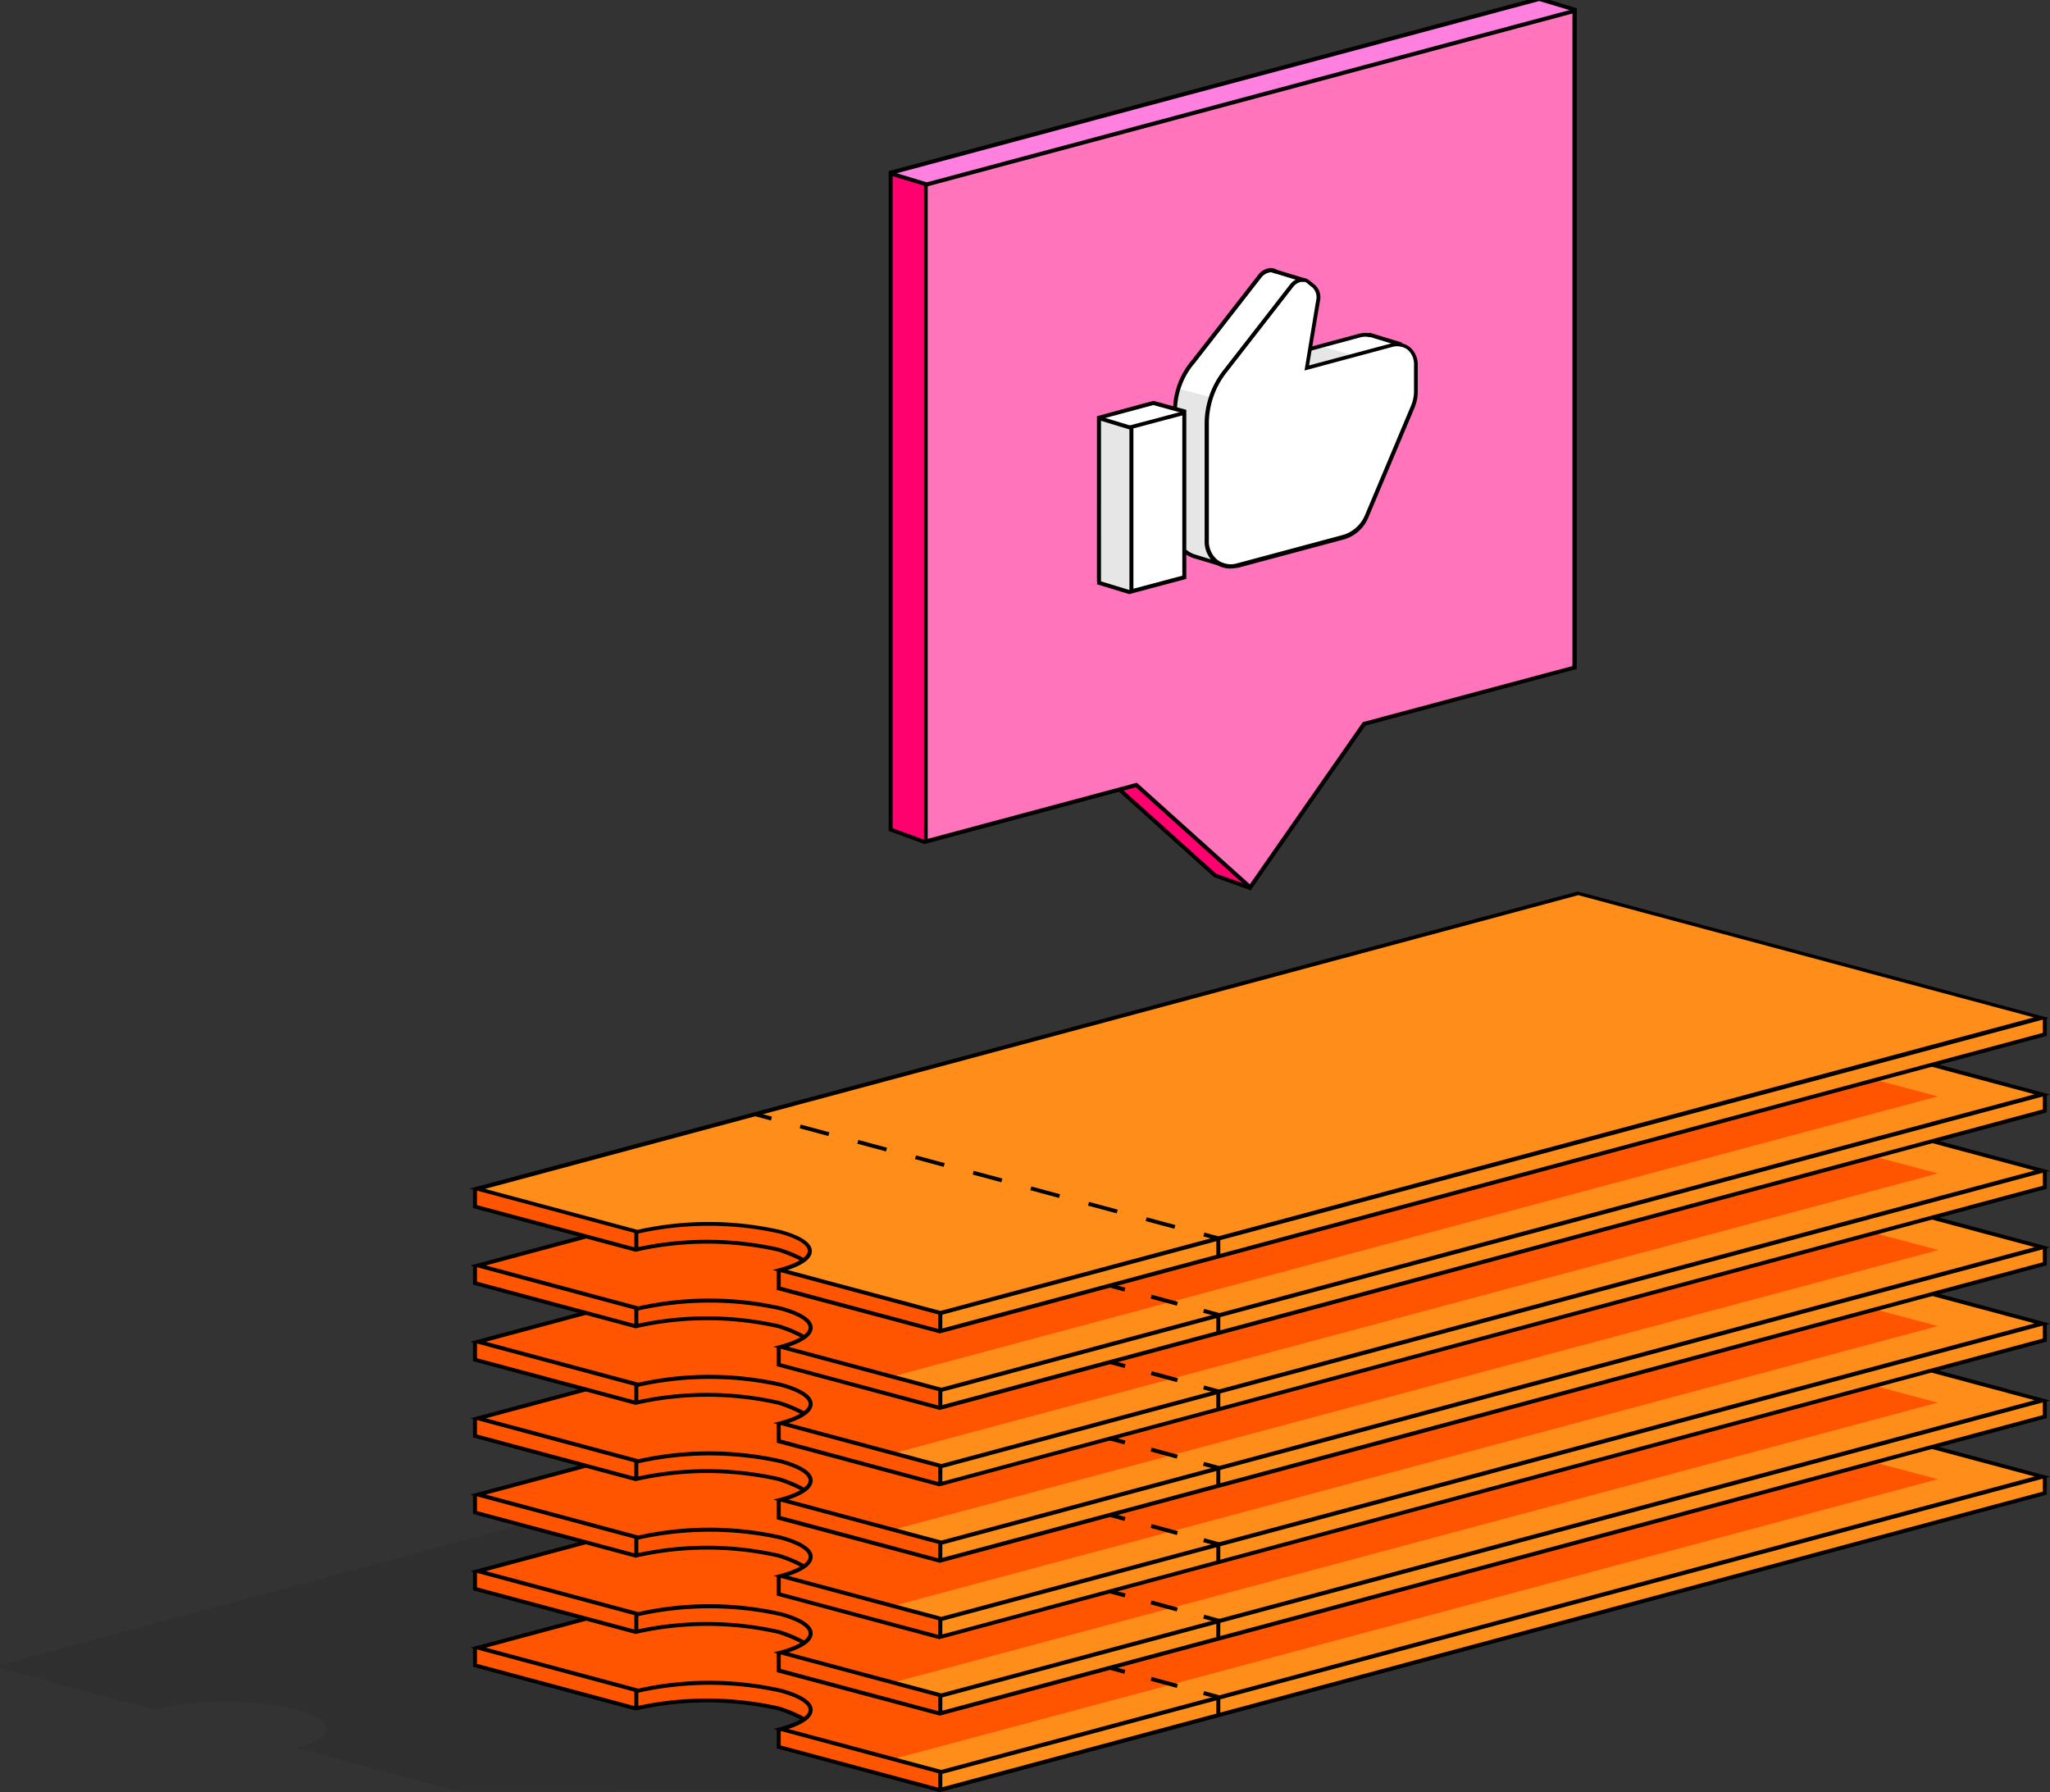 <svg xmlns="http://www.w3.org/2000/svg" xmlns:xlink="http://www.w3.org/1999/xlink" width="286" height="250" viewBox="0 0 286 250">
  <rect x="0" y="0" width="286" height="250" fill="#333333" stroke="none"/>
  <defs>
    <clipPath id="clip-path">
      <rect id="矩形_1044" data-name="矩形 1044" width="286" height="250" transform="translate(-41 219)" fill="#fff" stroke="#707070" stroke-width="1"/>
    </clipPath>
  </defs>
  <g id="蒙版组_15" data-name="蒙版组 15" transform="translate(41 -219)" clip-path="url(#clip-path)">
    <g id="_10" data-name="10" transform="translate(-41.896 218.55)">
      <path id="路径_11628" data-name="路径 11628" d="M42.267,336.517a45.105,45.105,0,0,0-19.91,0L0,330.511l153.57-41.192-21.615,58.432-67.33.111-22.357-6.006C47.791,340.41,47.791,338,42.267,336.517Z" transform="translate(0 -97.598)" fill="rgba(0,0,0,0.08)"/>
      <path id="路径_11629" data-name="路径 11629" d="M320.354,305.126V302.6L255.249,285.29l-153.57,41.229-.223.037-.074,2.484,22.431,6.006s6.6-1.594,11.123-1.113c0,0,6.562.111,9.121,1.186,2.558,1.038,3.189,1.372,3.189,1.372s-2.893,1.26-3.263,1.372c-.371.074-.186.3-.186.3v2.15l22.431,6.081Z" transform="translate(-34.2 -96.239)" fill="#ff8d19"/>
      <path id="路径_11630" data-name="路径 11630" d="M187.838,370.578l-.111,2.559-22.394-6.081v-2.187l.186-.3Z" transform="translate(-55.773 -122.983)" fill="#f50"/>
      <path id="路径_11631" data-name="路径 11631" d="M158.7,359.976s2.187-1.557-.26-2.893-7.045-1.854-7.045-1.854-6.488-.445-9.009-.3c-2.559.185-6.859,1-6.859,1l-.074,2.521s6.6-1.52,10.122-1.038a48.3,48.3,0,0,1,6.266.408,30.85,30.85,0,0,1,3.893.816c.963.408,2.558,1.076,2.558,1.076Z" transform="translate(-45.694 -119.721)" fill="#f50"/>
      <path id="路径_11632" data-name="路径 11632" d="M123.757,353.365V356l-22.431-6.006v-2.484Z" transform="translate(-34.181 -117.227)" fill="#f50"/>
      <path id="路径_11633" data-name="路径 11633" d="M143.722,340.782v-2.15l3.448-1.668s-2.521-1.891-7.823-2.224-10.011-.26-10.011-.26l-5.635,1-22.431-6.007V326.99l15.386-4-6.637-1.816,131.807-34.592,63.585,16.87L154.549,343.86Z" transform="translate(-34.162 -96.673)" fill="#f50"/>
      <path id="路径_11634" data-name="路径 11634" d="M320.354,288.975v-2.521l-65.105-17.278-153.57,41.191-.223.037-.074,2.484,22.431,6.006s6.6-1.594,11.123-1.112c0,0,6.562.111,9.121,1.186,2.558,1.038,3.189,1.372,3.189,1.372s-2.893,1.26-3.263,1.372c-.371.074-.186.3-.186.3v2.15l22.431,6.081Z" transform="translate(-34.2 -90.803)" fill="#ff8d19"/>
      <path id="路径_11635" data-name="路径 11635" d="M143.722,324.669v-2.15l3.448-1.669s-2.521-1.891-7.823-2.224-10.011-.26-10.011-.26l-5.635,1-22.431-6.006v-2.484l15.386-4-6.637-1.817,131.807-34.592,63.585,16.87L154.549,327.747Z" transform="translate(-34.162 -91.237)" fill="#f50"/>
      <path id="路径_11636" data-name="路径 11636" d="M187.838,354.427l-.111,2.559-22.394-6.081v-2.15l.186-.3Z" transform="translate(-55.773 -117.547)" fill="#f50"/>
      <path id="路径_11637" data-name="路径 11637" d="M158.7,343.806s2.187-1.557-.26-2.892-7.045-1.854-7.045-1.854-6.488-.445-9.009-.3c-2.559.185-6.859,1-6.859,1l-.074,2.521s6.6-1.52,10.122-1.038a48.2,48.2,0,0,1,6.266.408,30.809,30.809,0,0,1,3.893.815c.963.408,2.558,1.076,2.558,1.076Z" transform="translate(-45.694 -114.267)" fill="#f50"/>
      <path id="路径_11638" data-name="路径 11638" d="M123.757,337.214v2.633l-22.431-6.006v-2.447Z" transform="translate(-34.181 -111.791)" fill="#f50"/>
      <path id="路径_11639" data-name="路径 11639" d="M320.354,272.9v-2.522l-65.105-17.315-153.57,41.229-.223.037-.074,2.484,22.431,6.006s6.6-1.594,11.123-1.112c0,0,6.562.111,9.121,1.186,2.558,1.038,3.189,1.372,3.189,1.372s-2.893,1.26-3.263,1.372c-.371.074-.186.3-.186.3v2.15l22.431,6.081Z" transform="translate(-34.2 -85.367)" fill="#ff8d19"/>
      <path id="路径_11640" data-name="路径 11640" d="M143.722,308.555V306.4l3.448-1.668s-2.521-1.891-7.823-2.225-10.011-.26-10.011-.26l-5.635,1-22.431-6.006v-2.484l15.386-4-6.637-1.816L241.826,254.35l63.585,16.869L154.549,311.633Z" transform="translate(-34.162 -85.801)" fill="#f50"/>
      <path id="路径_11641" data-name="路径 11641" d="M187.838,338.369l-.111,2.559-22.394-6.081V332.66l.186-.26Z" transform="translate(-55.773 -112.13)" fill="#f50"/>
      <path id="路径_11642" data-name="路径 11642" d="M158.7,327.748s2.187-1.557-.26-2.892S151.4,323,151.4,323s-6.488-.445-9.009-.3a66.5,66.5,0,0,0-6.859,1l-.074,2.521s6.6-1.52,10.122-1.038a48.188,48.188,0,0,1,6.266.407,30.732,30.732,0,0,1,3.893.816c.963.407,2.558,1.075,2.558,1.075Z" transform="translate(-45.694 -108.85)" fill="#f50"/>
      <path id="路径_11643" data-name="路径 11643" d="M123.757,321.157v2.632l-22.431-6.006v-2.447Z" transform="translate(-34.181 -106.374)" fill="#f50"/>
      <path id="路径_11644" data-name="路径 11644" d="M320.354,256.9v-2.521l-65.105-17.315-153.57,41.192-.223.037-.074,2.484,22.431,6.006s6.6-1.594,11.123-1.113c0,0,6.562.111,9.121,1.187,2.558,1.038,3.189,1.372,3.189,1.372s-2.893,1.26-3.263,1.372c-.371.074-.186.3-.186.3v2.15l22.431,6.081Z" transform="translate(-34.2 -79.969)" fill="#ff8d19"/>
      <path id="路径_11645" data-name="路径 11645" d="M187.838,322.349l-.111,2.521-22.394-6.081v-2.15l.186-.3Z" transform="translate(-55.773 -106.714)" fill="#f50"/>
      <path id="路径_11646" data-name="路径 11646" d="M143.722,292.516v-2.15l3.448-1.669s-2.521-1.891-7.823-2.225-10.011-.259-10.011-.259l-5.635,1-22.431-6.006v-2.447l15.386-4-6.637-1.817L241.9,238.348l63.586,16.869L154.549,295.594Z" transform="translate(-34.162 -80.403)" fill="#f50"/>
      <path id="路径_11647" data-name="路径 11647" d="M158.7,311.7s2.187-1.557-.26-2.893-7.045-1.853-7.045-1.853-6.488-.445-9.009-.26a66.475,66.475,0,0,0-6.859,1l-.074,2.521s6.6-1.52,10.122-1.038a48.289,48.289,0,0,1,6.266.408,30.847,30.847,0,0,1,3.893.816c.963.371,2.558,1.075,2.558,1.075Z" transform="translate(-45.694 -103.444)" fill="#f50"/>
      <path id="路径_11648" data-name="路径 11648" d="M123.72,305.136l.037,2.633-22.431-6.044v-2.447Z" transform="translate(-34.181 -100.957)" fill="#f50"/>
      <path id="路径_11649" data-name="路径 11649" d="M320.354,240.784v-2.521l-65.105-17.315-153.57,41.229-.223.037-.074,2.484,22.431,6.006s6.6-1.594,11.123-1.112c0,0,6.562.111,9.121,1.186,2.558,1.038,3.189,1.372,3.189,1.372s-2.893,1.261-3.263,1.372c-.371.074-.186.3-.186.3v2.15l22.431,6.081Z" transform="translate(-34.2 -74.534)" fill="#ff8d19"/>
      <path id="路径_11650" data-name="路径 11650" d="M187.838,306.254l-.074,2.558-22.431-6.081v-2.187l.186-.26Z" transform="translate(-55.773 -101.297)" fill="#f50"/>
      <path id="路径_11651" data-name="路径 11651" d="M158.7,295.633s2.187-1.557-.26-2.892-7.045-1.854-7.045-1.854-6.488-.445-9.009-.3c-2.559.185-6.859,1-6.859,1l-.074,2.521s6.6-1.52,10.122-1.038a48.2,48.2,0,0,1,6.266.408,30.716,30.716,0,0,1,3.893.816c.963.407,2.558,1.075,2.558,1.075Z" transform="translate(-45.694 -98.016)" fill="#f50"/>
      <path id="路径_11652" data-name="路径 11652" d="M123.757,289.023v2.632l-22.431-6.006v-2.484Z" transform="translate(-34.181 -95.521)" fill="#f50"/>
      <path id="路径_11653" data-name="路径 11653" d="M143.722,276.44v-2.15l3.448-1.669s-2.521-1.891-7.823-2.225-10.011-.259-10.011-.259l-5.635,1-22.431-6.006v-2.484l15.386-4-6.637-1.817,131.807-34.592L305.412,239.1,154.549,279.518Z" transform="translate(-34.162 -74.968)" fill="#f50"/>
      <path id="路径_11654" data-name="路径 11654" d="M320.354,224.614v-2.521l-65.068-17.315L101.679,246.007l-.223.037-.074,2.484,22.431,6.006s6.6-1.594,11.123-1.112c0,0,6.562.111,9.121,1.186,2.558,1.038,3.189,1.372,3.189,1.372s-2.893,1.261-3.263,1.372c-.371.074-.186.3-.186.3v2.15l22.431,6.081Z" transform="translate(-34.2 -69.079)" fill="#ff8d19"/>
      <path id="路径_11655" data-name="路径 11655" d="M187.838,290.084l-.074,2.558-22.431-6.081v-2.187l.186-.26Z" transform="translate(-55.773 -95.842)" fill="#f50"/>
      <path id="路径_11656" data-name="路径 11656" d="M158.7,279.474s2.187-1.557-.26-2.892-7.045-1.853-7.045-1.853-6.488-.445-9.009-.26a66.493,66.493,0,0,0-6.859,1l-.074,2.521s6.6-1.52,10.122-1.038a48.289,48.289,0,0,1,6.266.408,30.839,30.839,0,0,1,3.893.816c.963.408,2.558,1.076,2.558,1.076Z" transform="translate(-45.694 -92.573)" fill="#f50"/>
      <path id="路径_11657" data-name="路径 11657" d="M123.757,272.853v2.632l-22.431-6.006v-2.484Z" transform="translate(-34.181 -90.067)" fill="#f50"/>
      <path id="路径_11658" data-name="路径 11658" d="M143.722,260.215v-2.15l3.448-1.669s-2.521-1.891-7.823-2.225-10.011-.26-10.011-.26l-5.635,1-22.431-6.006v-2.484l15.386-4L110.02,240.6l131.807-34.592,63.585,16.87L154.549,263.292Z" transform="translate(-34.162 -69.494)" fill="#f50"/>
      <path id="路径_11659" data-name="路径 11659" d="M320.354,208.5v-2.521l-65.105-17.315-153.57,41.192-.223.037-.074,2.484,22.431,6.006s6.6-1.594,11.123-1.113c0,0,6.562.111,9.121,1.187,2.558,1.038,3.189,1.372,3.189,1.372s-2.893,1.26-3.263,1.372c-.371.074-.186.3-.186.3v2.15l22.431,6.081Z" transform="translate(-34.2 -63.643)" fill="#ff8d19"/>
      <path id="路径_11660" data-name="路径 11660" d="M187.838,273.952l-.074,2.558-22.431-6.118v-2.15l.186-.3Z" transform="translate(-55.773 -90.388)" fill="#f50"/>
      <path id="路径_11661" data-name="路径 11661" d="M158.7,263.294s2.187-1.557-.26-2.892-7.045-1.854-7.045-1.854-6.488-.445-9.009-.3a66.351,66.351,0,0,0-6.859,1l-.074,2.521s6.6-1.52,10.122-1.038a48.212,48.212,0,0,1,6.266.408,30.729,30.729,0,0,1,3.893.816c.963.408,2.558,1.075,2.558,1.075Z" transform="translate(-45.694 -87.107)" fill="#f50"/>
      <path id="路径_11662" data-name="路径 11662" d="M123.757,256.739v2.632l-22.431-6.006v-2.484Z" transform="translate(-34.181 -84.631)" fill="#f50"/>
      <path id="路径_11663" data-name="路径 11663" d="M284.379,2.023V93.638L255.015,101.5l-15.906,22.8-4.894-1.668-13.236-11.9-27.289,7.23-4.745-1.743.074-91.467L279.3.391Z" transform="translate(-63.738 -0.132)" fill="#ff74ba"/>
      <path id="路径_11664" data-name="路径 11664" d="M193.913,38.819l-4.894-1.668-.074,91.467,4.745,1.742Z" transform="translate(-63.738 -12.532)" fill="#ff006e"/>
      <path id="路径_11665" data-name="路径 11665" d="M254.9,179.812l-.445-.779L239.473,165.5l-2.187.926,13.236,11.9Z" transform="translate(-80.045 -55.829)" fill="#ff006e"/>
      <path id="路径_11666" data-name="路径 11666" d="M284.416,2.023,279.337.391,189.056,24.751l4.894,1.668Z" transform="translate(-63.775 -0.132)" fill="#ff80df"/>
      <path id="路径_11667" data-name="路径 11667" d="M232.7,78.131l7.415-2.373,3.077,1.112.594-2.781.3-1.668,5.339-6.933,5.932-7.452,1.3-.519.89.185,3.559,1.186,1.557.927.593,1v.927L262.1,68.677l.593-.371,7.341-1.928,4.338,1.372,1.557.742.7.89.223,1.186-.037,4.746-.259.927-6.563,15.572-.63.927-.779,1-1.112.779-.742.3-15.313,4-1.149-.037-1.52-.556-3.189-1-1.075-.408-.037,3.559-7.342,1.78-.519.186-4.227-1.3Z" transform="translate(-78.384 -19.402)" fill="#fff"/>
      <path id="路径_11668" data-name="路径 11668" d="M232.7,88.625l4.486,1.446-.074,22.579-4.745-1.112Z" transform="translate(-78.384 -29.896)" fill="#e6e6e6"/>
      <path id="路径_11669" data-name="路径 11669" d="M249.292,82.527l4.486,1.186-.593,1.706v17.352l.223,2.373,1.372,1.705-3.708-1.186-1.113-.816L250,85.827l-1.3-.519.148-1.928Z" transform="translate(-83.895 -27.839)" fill="#e6e6e6"/>
      <path id="路径_11670" data-name="路径 11670" d="M278.584,73.518l4.042,1.186-5.9,1.928.334-2.558Z" transform="translate(-93.351 -24.8)" fill="#e6e6e6"/>
      <path id="路径_11671" data-name="路径 11671" d="M241.449,125.462l-16.017-14.386-29.549,7.935V26.8l91.059-24.4V94.577l-29.476,7.9ZM225.58,110.446l15.758,14.163,15.758-22.617,29.253-7.823V3.148L196.4,27.247V118.27Z" transform="translate(-66.078 -0.812)"/>
      <path id="路径_11672" data-name="路径 11672" d="M193.372,118.162l-4.931-1.817V24.322L279.2,0l5.228,1.594-.148.519L279.2.593,189,24.767v91.207l4.56,1.669Z" transform="translate(-63.568)"/>
      <path id="路径_11673" data-name="路径 11673" d="M255.321,180.876l-5.154-1.853-13.273-11.939.37-.408,13.2,11.864,5.042,1.817Z" transform="translate(-79.913 -56.226)"/>
      <path id="路径_11674" data-name="路径 11674" d="M188.985,36.813l-.162.532,4.931,1.5.162-.532Z" transform="translate(-63.697 -12.418)"/>
      <path id="路径_11675" data-name="路径 11675" d="M239.132,112.679V89.173l7.934-2.113v23.507Zm.556-23.1v22.357l6.822-1.817V87.764Z" transform="translate(-80.668 -29.368)"/>
      <path id="路径_11676" data-name="路径 11676" d="M258.562,99.716a3.481,3.481,0,0,1-2.15-.7,3.9,3.9,0,0,1-1.446-3.189V79.287A12.148,12.148,0,0,1,257.6,72.02l9.232-11.864a2.368,2.368,0,0,1,1.594-.964,1.522,1.522,0,0,1,1.149.334l.779.63a2.293,2.293,0,0,1,.7,2.262l-1.52,8.972,11.346-3.04a3.037,3.037,0,0,1,2.669.445,3.185,3.185,0,0,1,1.15,2.6V75.1a5.919,5.919,0,0,1-.445,2.187l-6.415,15.239a5.286,5.286,0,0,1-3.374,3.115L259.675,99.6C259.3,99.642,258.933,99.716,258.562,99.716Zm10.121-40.005h-.148a1.888,1.888,0,0,0-1.224.742l-9.232,11.864a11.548,11.548,0,0,0-2.521,6.933V95.786a3.327,3.327,0,0,0,1.223,2.744,3.136,3.136,0,0,0,2.781.445l14.793-3.967a4.826,4.826,0,0,0,3-2.781l6.414-15.238a5.325,5.325,0,0,0,.408-1.965V71.316a2.664,2.664,0,0,0-.927-2.15,2.481,2.481,0,0,0-2.187-.334l-12.161,3.263,1.631-9.825a1.865,1.865,0,0,0-.519-1.743l-.779-.63A.835.835,0,0,0,268.684,59.711Z" transform="translate(-86.009 -19.965)"/>
      <path id="路径_11677" data-name="路径 11677" d="M232.862,110.33H232.3V87.195l7.861-2.15,4.6,1.261-.148.556-4.449-1.223-7.3,1.965Z" transform="translate(-78.365 -28.688)"/>
      <path id="路径_11678" data-name="路径 11678" d="M277.158,73.251l-.148-.519,6.9-1.854a3.341,3.341,0,0,1,1.706-.037l-.148.519a2.751,2.751,0,0,0-1.446.037Z" transform="translate(-93.445 -23.865)"/>
      <path id="路径_11679" data-name="路径 11679" d="M248.864,76.846h-.556a10.957,10.957,0,0,1,2.632-6.9l9.232-11.864a2.367,2.367,0,0,1,1.594-.964,1.523,1.523,0,0,1,1.149.334l-.334.445a.976.976,0,0,0-.742-.185,1.888,1.888,0,0,0-1.223.742l-9.232,11.864A10.279,10.279,0,0,0,248.864,76.846Z" transform="translate(-83.763 -19.267)"/>
      <path id="路径_11680" data-name="路径 11680" d="M166.074,270.317,166,270.28l-23.358-6.266,1-.26c2.447-.667,3.93-1.557,3.93-2.41s-1.483-1.743-3.93-2.41a45.556,45.556,0,0,0-19.761,0l-.074.037-.074-.037-23.358-6.265,16.091-4.3.148.519-14.089,3.782,21.282,5.71a45.436,45.436,0,0,1,19.984.037c2.818.779,4.338,1.78,4.338,2.929,0,1.038-1.149,1.928-3.374,2.67l21.319,5.71,152.532-40.932-14.386-3.856.148-.519,16.388,4.412Z" transform="translate(-33.86 -75.704)"/>
      <path id="路径_11681" data-name="路径 11681" d="M234.971,270.855l-.146.537,2.147.581.146-.537Z" transform="translate(-79.215 -91.369)"/>
      <path id="路径_11682" data-name="路径 11682" d="M243.749,273.216l-.145.537,3.65.989.146-.537Z" transform="translate(-82.176 -92.166)"/>
      <path id="路径_11683" data-name="路径 11683" d="M254.788,276.2l-.146.537,2.147.582.146-.537Z" transform="translate(-85.9 -93.173)"/>
      <path id="路径_11684" data-name="路径 11684" d="M146.946,277.247a19.591,19.591,0,0,0-3.411-1.446,44.771,44.771,0,0,0-19.836,0l-.074.037-.074-.037-22.617-6.081v-2.669h.557v2.262l22.134,5.932a45.77,45.77,0,0,1,20.058.037,18.529,18.529,0,0,1,3.522,1.483Z" transform="translate(-34.049 -90.086)"/>
      <path id="路径_11685" data-name="路径 11685" d="M187.576,275.047l-.037-.037-22.654-6.081v-2.67h.557v2.262l22.134,5.932,153.94-41.34v-2.15h.557v2.558l-.223.074Z" transform="translate(-55.622 -77.912)"/>
      <path id="路径_11686" data-name="路径 11686" d="M257.984,277.514h-.556v2.447h.556Z" transform="translate(-86.84 -93.615)"/>
      <path id="路径_11687" data-name="路径 11687" d="M166.074,286.375l-.074-.037-23.358-6.266,1-.26c2.447-.667,3.93-1.557,3.93-2.409s-1.483-1.743-3.93-2.41a45.553,45.553,0,0,0-19.761,0l-.074.037-.074-.037-23.358-6.266,16.091-4.3.148.519-14.089,3.782,21.282,5.71a45.435,45.435,0,0,1,19.984.037c2.818.779,4.338,1.779,4.338,2.929,0,1.038-1.149,1.928-3.374,2.669l21.319,5.709,152.532-40.932-14.386-3.855.148-.52,16.388,4.412Z" transform="translate(-33.86 -81.12)"/>
      <path id="路径_11688" data-name="路径 11688" d="M235.022,286.959l-.146.537,2.147.582.146-.537Z" transform="translate(-79.232 -96.802)"/>
      <path id="路径_11689" data-name="路径 11689" d="M243.77,289.313l-.145.537,3.65.989.146-.537Z" transform="translate(-82.183 -97.596)"/>
      <path id="路径_11690" data-name="路径 11690" d="M254.8,292.324l-.146.537,2.147.582.146-.537Z" transform="translate(-85.905 -98.611)"/>
      <path id="路径_11691" data-name="路径 11691" d="M146.946,293.36a19.7,19.7,0,0,0-3.411-1.446,44.774,44.774,0,0,0-19.836,0l-.074.037-.074-.037-22.617-6.081v-2.669h.557v2.262l22.134,5.932a45.769,45.769,0,0,1,20.058.037,18.527,18.527,0,0,1,3.522,1.483Z" transform="translate(-34.049 -95.521)"/>
      <path id="路径_11692" data-name="路径 11692" d="M187.576,291.123h-.037l-22.654-6.081v-2.669h.557V284.6l22.134,5.969,153.94-41.377v-2.113h.557v2.559l-.223.037Z" transform="translate(-55.622 -83.348)"/>
      <path id="路径_11693" data-name="路径 11693" d="M257.984,293.627h-.556v2.447h.556Z" transform="translate(-86.84 -99.051)"/>
      <path id="路径_11694" data-name="路径 11694" d="M166.074,302.489l-.074-.037-23.358-6.266,1-.259c2.447-.668,3.93-1.557,3.93-2.41s-1.483-1.743-3.93-2.41a45.554,45.554,0,0,0-19.761,0l-.074.037-.074-.037-23.358-6.266,16.091-4.3.148.519-14.089,3.782,21.282,5.71a45.437,45.437,0,0,1,19.984.037c2.818.779,4.338,1.779,4.338,2.929,0,1.038-1.149,1.928-3.374,2.669l21.319,5.71,152.532-40.933-14.386-3.855.148-.52L320.757,261Z" transform="translate(-33.86 -86.556)"/>
      <path id="路径_11695" data-name="路径 11695" d="M234.989,303.043l-.146.537,2.147.582.146-.537Z" transform="translate(-79.221 -102.227)"/>
      <path id="路径_11696" data-name="路径 11696" d="M243.738,305.4l-.146.537,3.65.989.146-.537Z" transform="translate(-82.172 -103.021)"/>
      <path id="路径_11697" data-name="路径 11697" d="M254.771,308.408l-.146.537,2.147.581.146-.537Z" transform="translate(-85.894 -104.037)"/>
      <path id="路径_11698" data-name="路径 11698" d="M146.946,309.418a19.589,19.589,0,0,0-3.411-1.446,44.77,44.77,0,0,0-19.836,0l-.074.037-.074-.037-22.617-6.081v-2.67h.557v2.262l22.134,5.932a45.768,45.768,0,0,1,20.058.037,18.617,18.617,0,0,1,3.522,1.483Z" transform="translate(-34.049 -100.938)"/>
      <path id="路径_11699" data-name="路径 11699" d="M187.576,307.218l-.037-.037-22.654-6.043v-2.707h.557v2.262l22.134,5.932,153.94-41.34v-2.15h.557v2.558l-.223.074Z" transform="translate(-55.622 -88.765)"/>
      <path id="路径_11700" data-name="路径 11700" d="M257.984,309.684h-.556v2.447h.556Z" transform="translate(-86.84 -104.467)"/>
      <path id="路径_11701" data-name="路径 11701" d="M166.074,318.546l-.074-.037-23.358-6.266,1-.259c2.447-.667,3.93-1.557,3.93-2.41s-1.483-1.743-3.93-2.41a45.555,45.555,0,0,0-19.761,0l-.074.037-.074-.037L100.375,300.9l16.091-4.3.148.52L102.525,300.9l21.282,5.71a45.436,45.436,0,0,1,19.984.037c2.818.779,4.338,1.779,4.338,2.929,0,1.038-1.149,1.928-3.374,2.669l21.319,5.71,152.532-40.932-14.386-3.856.148-.52,16.388,4.412Z" transform="translate(-33.86 -91.973)"/>
      <path id="路径_11702" data-name="路径 11702" d="M235.009,319.141l-.145.537,2.147.582.145-.537Z" transform="translate(-79.228 -107.658)"/>
      <path id="路径_11703" data-name="路径 11703" d="M243.757,321.492l-.145.537,3.65.989.145-.537Z" transform="translate(-82.179 -108.451)"/>
      <path id="路径_11704" data-name="路径 11704" d="M254.8,324.48l-.146.537,2.147.582.146-.537Z" transform="translate(-85.903 -109.459)"/>
      <path id="路径_11705" data-name="路径 11705" d="M146.946,325.531a19.7,19.7,0,0,0-3.411-1.446,44.771,44.771,0,0,0-19.836,0l-.074.037-.074-.037L100.934,318v-2.67h.557V317.6l22.134,5.932a45.768,45.768,0,0,1,20.058.037,18.62,18.62,0,0,1,3.522,1.483Z" transform="translate(-34.049 -106.374)"/>
      <path id="路径_11706" data-name="路径 11706" d="M187.576,323.294h-.037l-22.654-6.081v-2.669h.557v2.262l22.134,5.932,153.94-41.377v-2.113h.557v2.559l-.223.037Z" transform="translate(-55.622 -94.2)"/>
      <path id="路径_11707" data-name="路径 11707" d="M257.984,325.8h-.556v2.447h.556Z" transform="translate(-86.84 -109.903)"/>
      <path id="路径_11708" data-name="路径 11708" d="M166.074,334.679l-.074-.037-23.358-6.266,1-.259c2.447-.667,3.93-1.557,3.93-2.41s-1.483-1.743-3.93-2.41a45.555,45.555,0,0,0-19.761,0l-.074.037-.074-.037-23.358-6.265,16.091-4.3.148.519-14.089,3.782,21.282,5.71a45.434,45.434,0,0,1,19.984.037c2.818.779,4.338,1.779,4.338,2.929,0,1.038-1.149,1.928-3.374,2.669l21.319,5.71,152.532-40.895-14.386-3.856.148-.52,16.388,4.412Z" transform="translate(-33.86 -97.428)"/>
      <path id="路径_11709" data-name="路径 11709" d="M235.03,335.24l-.145.537,2.147.582.146-.537Z" transform="translate(-79.235 -113.088)"/>
      <path id="路径_11710" data-name="路径 11710" d="M243.725,337.576l-.146.537,3.65.989.146-.537Z" transform="translate(-82.168 -113.876)"/>
      <path id="路径_11711" data-name="路径 11711" d="M254.817,340.577l-.146.537,2.148.582.145-.537Z" transform="translate(-85.91 -114.889)"/>
      <path id="路径_11712" data-name="路径 11712" d="M146.946,341.59a19.69,19.69,0,0,0-3.411-1.446,44.771,44.771,0,0,0-19.836,0l-.074.037-.074-.037-22.617-6.081v-2.669h.557v2.262l22.134,5.932a45.77,45.77,0,0,1,20.058.037,18.535,18.535,0,0,1,3.522,1.483Z" transform="translate(-34.049 -111.791)"/>
      <path id="路径_11713" data-name="路径 11713" d="M187.576,339.409l-.037-.037-22.654-6.044v-2.706h.557v2.261l22.134,5.933,153.94-41.34v-2.113h.557v2.558l-.223.037Z" transform="translate(-55.622 -99.636)"/>
      <path id="路径_11714" data-name="路径 11714" d="M257.984,341.856h-.556V344.3h.556Z" transform="translate(-86.84 -115.32)"/>
      <path id="路径_11715" data-name="路径 11715" d="M166.074,350.773l-.074-.037-23.358-6.266,1-.26c2.447-.667,3.93-1.557,3.93-2.41s-1.483-1.742-3.93-2.409a45.553,45.553,0,0,0-19.761,0l-.074.037-.074-.037-23.358-6.266,16.091-4.3.148.519-14.089,3.782,21.282,5.71a45.436,45.436,0,0,1,19.984.037c2.818.779,4.338,1.78,4.338,2.929,0,1.038-1.149,1.928-3.374,2.67l21.319,5.709,152.532-40.932-14.386-3.856.148-.519,16.388,4.412Z" transform="translate(-33.86 -102.845)"/>
      <path id="路径_11716" data-name="路径 11716" d="M234.964,351.314l-.145.537,2.147.581.145-.537Z" transform="translate(-79.213 -118.511)"/>
      <path id="路径_11717" data-name="路径 11717" d="M243.745,353.673l-.146.537,3.651.989.145-.537Z" transform="translate(-82.175 -119.307)"/>
      <path id="路径_11718" data-name="路径 11718" d="M254.784,356.659l-.145.537,2.147.582.145-.537Z" transform="translate(-85.899 -120.314)"/>
      <path id="路径_11719" data-name="路径 11719" d="M146.946,357.7a19.642,19.642,0,0,0-3.411-1.447,44.771,44.771,0,0,0-19.836,0l-.074.037-.074-.037-22.617-6.08v-2.67h.557v2.262l22.134,5.932a45.769,45.769,0,0,1,20.058.037,18.615,18.615,0,0,1,3.522,1.483Z" transform="translate(-34.049 -117.227)"/>
      <path id="路径_11720" data-name="路径 11720" d="M187.576,355.5l-.037-.037-22.654-6.08v-2.67h.557v2.262l22.134,5.932,153.94-41.34v-2.151h.557v2.559l-.223.074Z" transform="translate(-55.622 -105.053)"/>
      <path id="路径_11721" data-name="路径 11721" d="M257.984,357.97h-.556v2.447h.556Z" transform="translate(-86.84 -120.756)"/>
      <path id="路径_11722" data-name="路径 11722" d="M165.906,247.429l-.074-.037-23.358-6.266,1-.26c2.447-.667,3.93-1.557,3.93-2.409s-1.483-1.743-3.93-2.41a45.556,45.556,0,0,0-19.761,0l-.074.037-.074-.037-23.358-6.266,154.645-41.451.074.037,65.625,17.611Zm-21.319-6.3,21.319,5.71L318.438,205.9l-63.548-17.055L102.357,229.817l21.282,5.71a45.427,45.427,0,0,1,19.984.037c2.818.778,4.338,1.779,4.338,2.929C147.961,239.494,146.812,240.421,144.588,241.125Z" transform="translate(-33.803 -63.53)"/>
      <path id="路径_11723" data-name="路径 11723" d="M160.555,234.859l-.144.537,2.148.577.144-.537Z" transform="translate(-54.112 -79.226)"/>
      <path id="路径_11724" data-name="路径 11724" d="M221.975,251.931l-4-1.075.148-.519,4,1.075Zm-8.045-2.15-4-1.076.148-.519,4,1.075Zm-8.045-2.15-4-1.076.148-.519,4,1.075Zm-8.045-2.188-4-1.075.148-.519,4,1.075Zm-8.046-2.15-4-1.075.148-.52,4,1.076Zm-8.045-2.15-4-1.075.148-.52,4,1.075Zm-8.045-2.15-4-1.075.148-.52,4,1.076Z" transform="translate(-57.245 -80.083)"/>
      <path id="路径_11725" data-name="路径 11725" d="M254.842,260.128l-.144.537,2.149.576.144-.537Z" transform="translate(-85.919 -87.75)"/>
      <path id="路径_11726" data-name="路径 11726" d="M146.946,261.133a19.69,19.69,0,0,0-3.411-1.446,44.771,44.771,0,0,0-19.836,0l-.074.037-.074-.037-22.616-6.08v-2.67h.556V253.2l22.134,5.932a45.769,45.769,0,0,1,20.058.037,18.6,18.6,0,0,1,3.522,1.483Z" transform="translate(-34.049 -84.65)"/>
      <path id="路径_11727" data-name="路径 11727" d="M187.576,258.952l-.037-.037-22.654-6.044v-2.706h.557v2.262l22.134,5.932,153.94-41.34V214.9h.557v2.521l-.223.074Z" transform="translate(-55.622 -72.495)"/>
      <path id="路径_11728" data-name="路径 11728" d="M257.984,261.4h-.557v2.447h.557Z" transform="translate(-86.839 -88.18)"/>
      <path id="路径_11729" data-name="路径 11729" d="M199.46,277.066H198.9v2.447h.556Z" transform="translate(-67.097 -93.464)"/>
      <path id="路径_11730" data-name="路径 11730" d="M135.452,259.889H134.9v2.447h.556Z" transform="translate(-45.505 -87.67)"/>
      <path id="路径_11731" data-name="路径 11731" d="M135.452,276.115H134.9v2.447h.556Z" transform="translate(-45.505 -93.143)"/>
      <path id="路径_11732" data-name="路径 11732" d="M135.452,292.34H134.9v2.447h.556Z" transform="translate(-45.505 -98.617)"/>
      <path id="路径_11733" data-name="路径 11733" d="M135.452,308.286H134.9v2.447h.556Z" transform="translate(-45.505 -103.996)"/>
      <path id="路径_11734" data-name="路径 11734" d="M135.452,324.512H134.9v2.447h.556Z" transform="translate(-45.505 -109.47)"/>
      <path id="路径_11735" data-name="路径 11735" d="M135.452,340.4H134.9v2.521h.556Z" transform="translate(-45.505 -114.83)"/>
      <path id="路径_11736" data-name="路径 11736" d="M135.452,356.627H134.9v2.521h.556Z" transform="translate(-45.505 -120.303)"/>
      <path id="路径_11737" data-name="路径 11737" d="M199.46,293.292H198.9v2.447h.556Z" transform="translate(-67.097 -98.938)"/>
      <path id="路径_11738" data-name="路径 11738" d="M199.46,309.517H198.9v2.447h.556Z" transform="translate(-67.097 -104.411)"/>
      <path id="路径_11739" data-name="路径 11739" d="M199.46,325.183H198.9v2.633h.556Z" transform="translate(-67.097 -109.696)"/>
      <path id="路径_11740" data-name="路径 11740" d="M199.46,341.409H198.9v2.447h.556Z" transform="translate(-67.097 -115.169)"/>
      <path id="路径_11741" data-name="路径 11741" d="M199.46,357.634H198.9v2.447h.556Z" transform="translate(-67.097 -120.643)"/>
      <path id="路径_11742" data-name="路径 11742" d="M199.46,373.637H198.9v2.595h.556Z" transform="translate(-67.097 -126.041)"/>
      <path id="路径_11743" data-name="路径 11743" d="M232.782,88.293l-.162.532,4.576,1.391.162-.532Z" transform="translate(-78.471 -29.784)"/>
      <path id="路径_11744" data-name="路径 11744" d="M232.434,122.862l-.162.532,4.576,1.392.162-.532Z" transform="translate(-78.354 -41.446)"/>
      <path id="路径_11745" data-name="路径 11745" d="M256.607,118.972l-4.56-1.372a3.814,3.814,0,0,1-1.557-.853l.408-.371a3.424,3.424,0,0,0,1.3.7l4.56,1.41Z" transform="translate(-84.499 -39.258)"/>
      <path id="路径_11746" data-name="路径 11746" d="M289.558,70.693l-.162.532,4.576,1.392.162-.532Z" transform="translate(-97.624 -23.847)"/>
      <path id="路径_11747" data-name="路径 11747" d="M269.05,57.159l-.162.532,4.576,1.391.162-.532Z" transform="translate(-90.706 -19.282)"/>
    </g>
  </g>
</svg>
